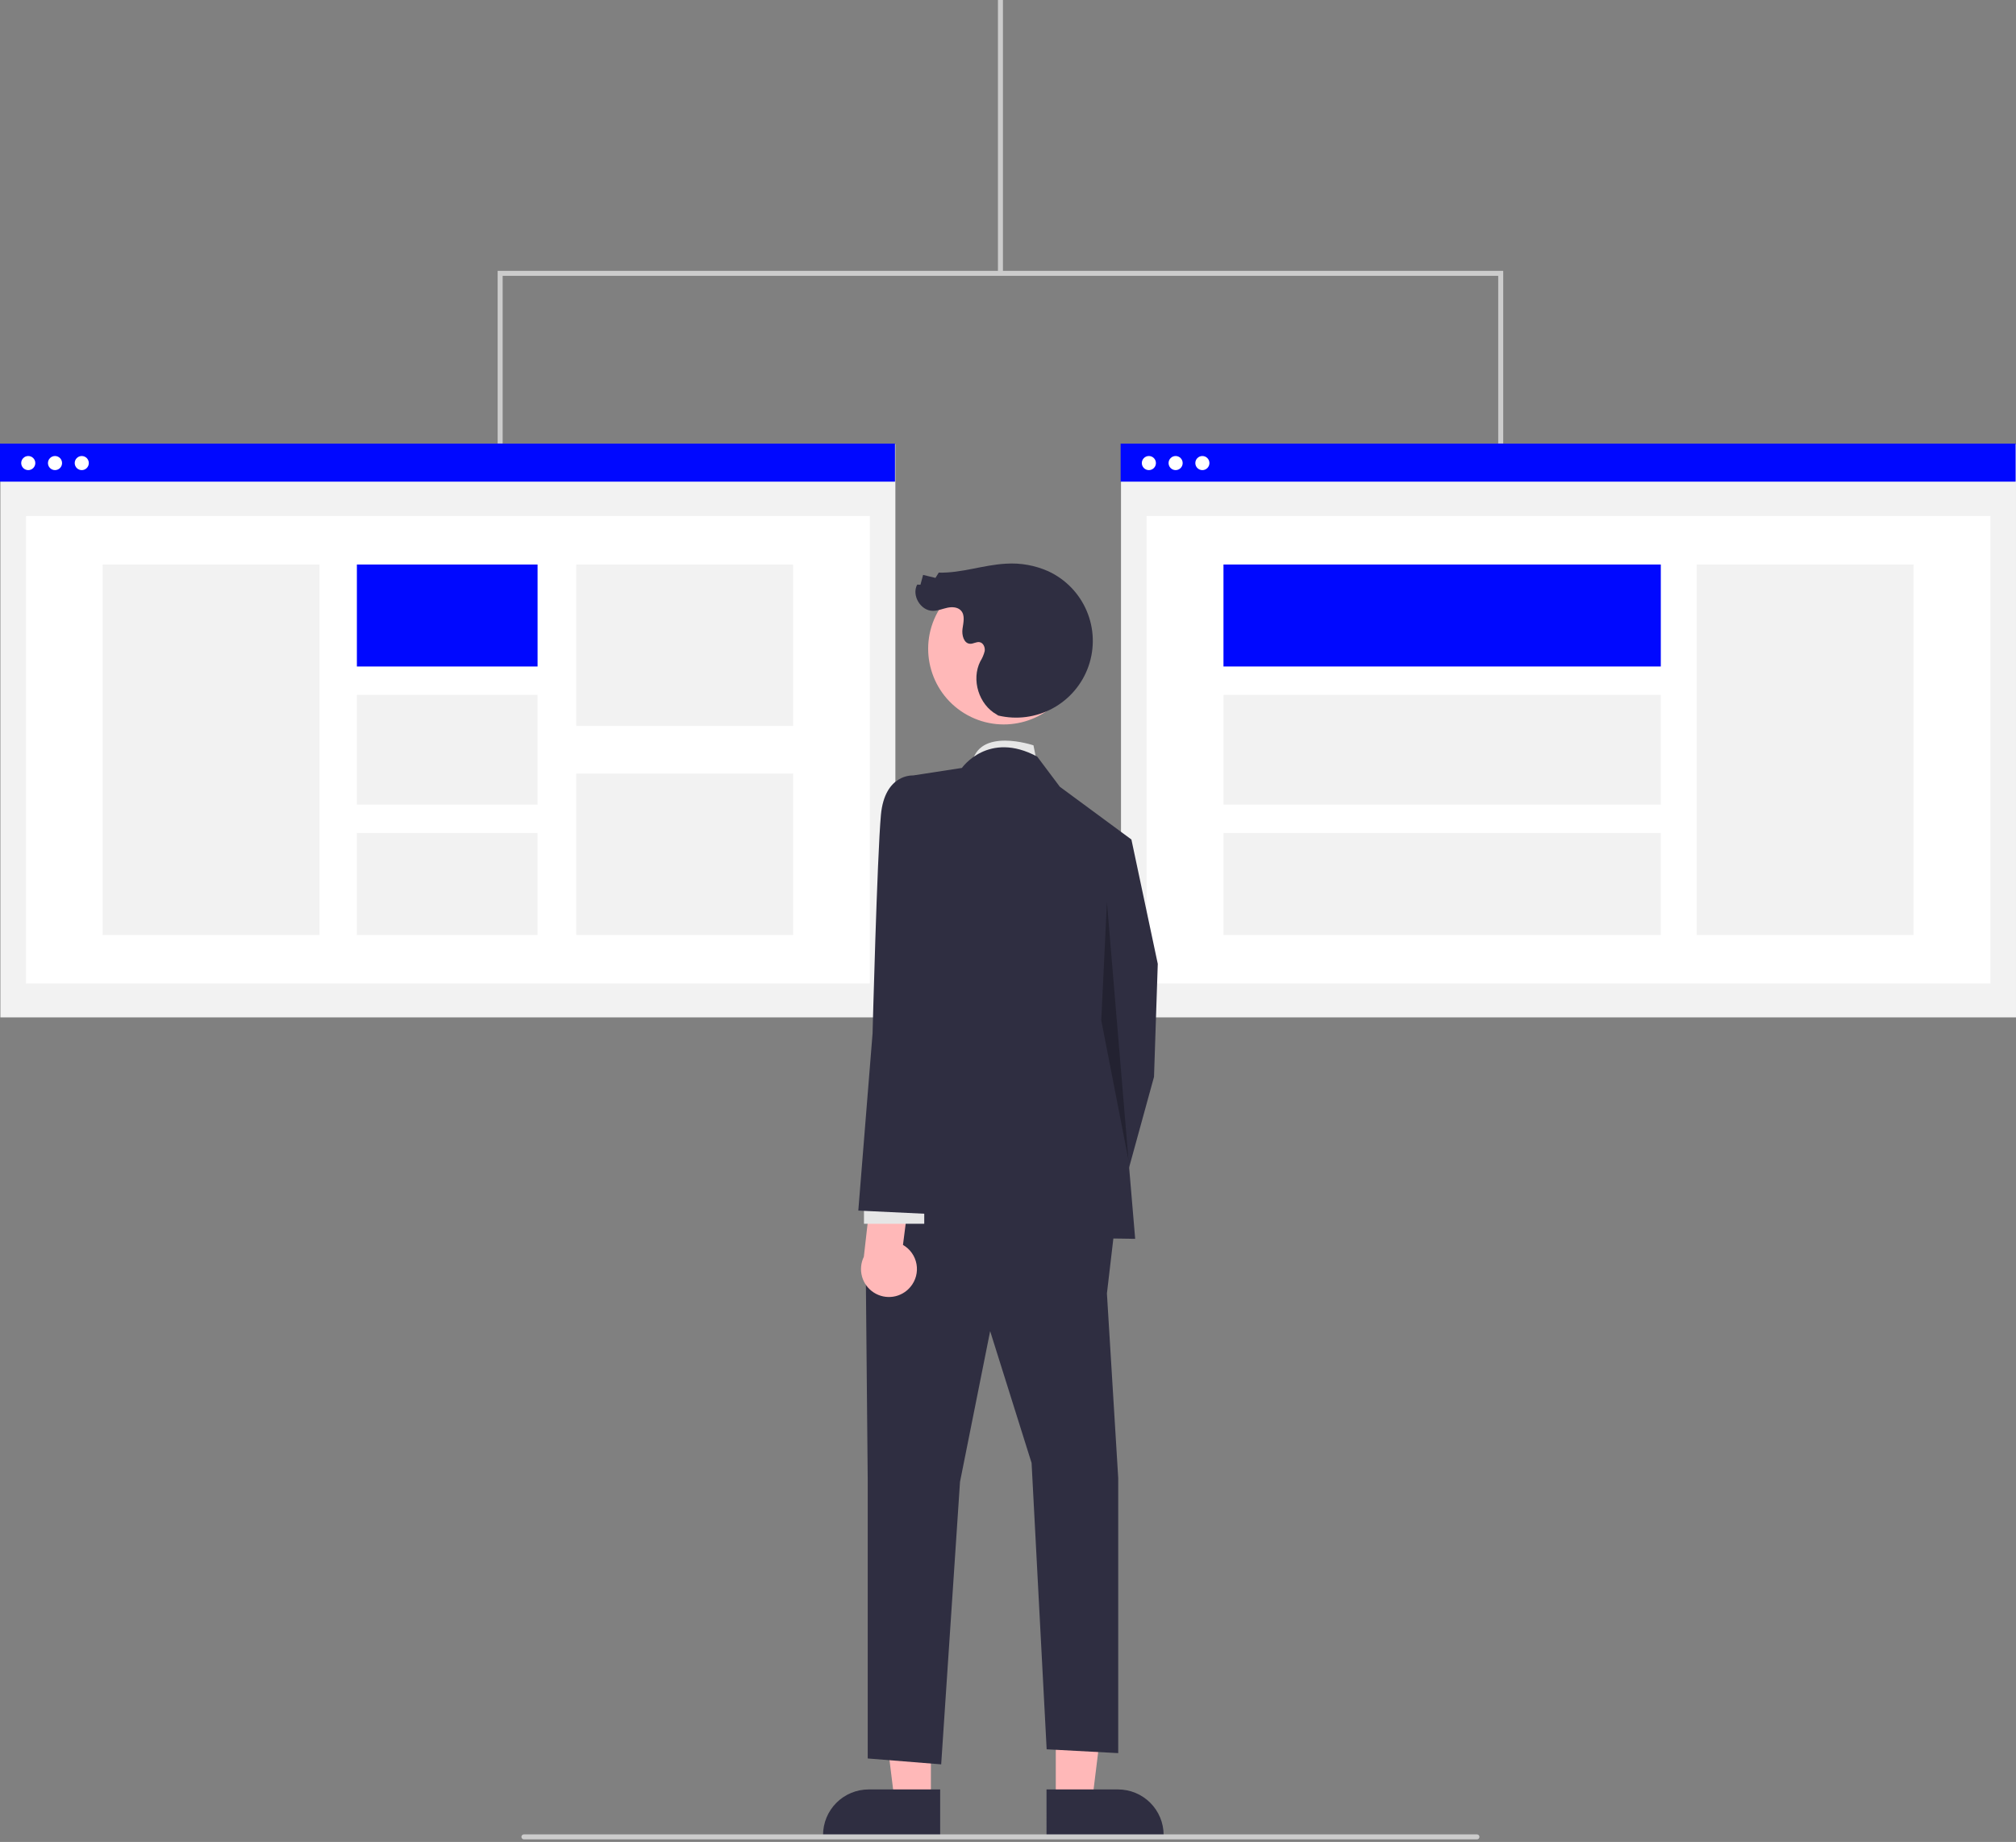 <svg width="486" height="444" viewBox="0 0 486 444" fill="none" xmlns="http://www.w3.org/2000/svg">
<rect x="0" y="0" width="486" height="444" fill="#808080" stroke="none"/>
<g clip-path="url(#clip0_1665_21996)">
<path d="M215.85 107.057H0.094V245.237H215.85V107.057Z" fill="#F2F2F2"/>
<path d="M209.679 124.387H6.262V237.061H209.679V124.387Z" fill="white"/>
<path d="M215.756 106.934H0V116.1H215.756V106.934Z" fill="#0008FF"/>
<path d="M6.812 113.32C7.75 113.32 8.511 112.559 8.511 111.621C8.511 110.682 7.75 109.922 6.812 109.922C5.874 109.922 5.113 110.682 5.113 111.621C5.113 112.559 5.874 113.32 6.812 113.32Z" fill="white"/>
<path d="M13.261 113.32C14.2 113.32 14.96 112.559 14.96 111.621C14.96 110.682 14.2 109.922 13.261 109.922C12.323 109.922 11.562 110.682 11.562 111.621C11.562 112.559 12.323 113.32 13.261 113.32Z" fill="white"/>
<path d="M19.711 113.32C20.649 113.32 21.41 112.559 21.41 111.621C21.41 110.682 20.649 109.922 19.711 109.922C18.772 109.922 18.012 110.682 18.012 111.621C18.012 112.559 18.772 113.32 19.711 113.32Z" fill="white"/>
<path d="M77.015 136.078H24.746V225.37H77.015V136.078Z" fill="#F2F2F2"/>
<path d="M129.592 136.078H86.035V160.657H129.592V136.078Z" fill="#0008FF"/>
<path d="M129.592 167.502H86.035V193.947H129.592V167.502Z" fill="#F2F2F2"/>
<path d="M129.592 200.791H86.035V225.37H129.592V200.791Z" fill="#F2F2F2"/>
<path d="M191.194 136.078H138.926V174.991H191.194V136.078Z" fill="#F2F2F2"/>
<path d="M191.194 186.457H138.926V225.37H191.194V186.457Z" fill="#F2F2F2"/>
<path d="M485.998 107.057H270.242V245.237H485.998V107.057Z" fill="#F2F2F2"/>
<path d="M479.831 124.387H276.414V237.061H479.831V124.387Z" fill="white"/>
<path d="M485.909 106.934H270.152V116.1H485.909V106.934Z" fill="#0008FF"/>
<path d="M276.961 113.32C277.899 113.32 278.659 112.559 278.659 111.621C278.659 110.682 277.899 109.922 276.961 109.922C276.022 109.922 275.262 110.682 275.262 111.621C275.262 112.559 276.022 113.32 276.961 113.32Z" fill="white"/>
<path d="M283.41 113.32C284.348 113.32 285.109 112.559 285.109 111.621C285.109 110.682 284.348 109.922 283.41 109.922C282.472 109.922 281.711 110.682 281.711 111.621C281.711 112.559 282.472 113.32 283.41 113.32Z" fill="white"/>
<path d="M289.859 113.32C290.797 113.32 291.558 112.559 291.558 111.621C291.558 110.682 290.797 109.922 289.859 109.922C288.921 109.922 288.16 110.682 288.16 111.621C288.16 112.559 288.921 113.32 289.859 113.32Z" fill="white"/>
<path d="M461.3 136.078H409.031V225.37H461.3V136.078Z" fill="#F2F2F2"/>
<path d="M400.373 136.076H294.945V160.655H400.373V136.076Z" fill="#0008FF"/>
<path d="M400.373 167.5H294.945V193.945H400.373V167.5Z" fill="#F2F2F2"/>
<path d="M400.373 200.789H294.945V225.368H400.373V200.789Z" fill="#F2F2F2"/>
<path d="M241.78 0H240.574V65.89H241.78V0Z" fill="#CCCCCC"/>
<path d="M362.382 106.895H361.176V66.493H121.175V106.895H119.969V65.287H362.382V106.895Z" fill="#CCCCCC"/>
<path d="M250.048 184.203L249.14 179.662C249.14 179.662 235.783 175.122 234.289 184.203H250.048Z" fill="#E6E6E6"/>
<path d="M224.414 434.201L215.658 434.2L211.492 400.426L224.415 400.426L224.414 434.201Z" fill="#FFB8B8"/>
<path d="M226.648 442.687L198.414 442.686V442.329C198.414 439.415 199.572 436.62 201.633 434.559C203.694 432.498 206.489 431.34 209.404 431.34H209.404L226.649 431.341L226.648 442.687Z" fill="#2F2E41"/>
<path d="M254.521 434.201L263.277 434.2L267.443 400.426L254.52 400.426L254.521 434.201Z" fill="#FFB8B8"/>
<path d="M252.285 431.341L269.53 431.34H269.53C272.445 431.34 275.24 432.498 277.301 434.559C279.362 436.62 280.52 439.415 280.52 442.329V442.686L252.286 442.687L252.285 431.341Z" fill="#2F2E41"/>
<path d="M262.763 203.271L272.751 202.363L279.107 232.33L278.199 259.571L268.211 295.894L254.59 287.722L261.854 250.491L262.763 203.271Z" fill="#2F2E41"/>
<path d="M269.083 292.716L266.847 311.785L269.571 356.281V422.587L252.318 421.661L248.686 352.648L238.697 320.866L231.432 357.189L226.892 425.293L209.185 423.874V356.949L208.73 308.153L215.087 289.084L269.083 292.716Z" fill="#2F2E41"/>
<path d="M231.889 185.109C231.889 185.109 238.246 176.029 250.05 182.385L255.499 189.65L272.752 202.363L269.12 245.042L273.66 298.618L209.188 297.71L220.084 244.134V186.926L231.889 185.109Z" fill="#2F2E41"/>
<path opacity="0.25" d="M266.847 217.436L272.053 279.69L265.484 245.95L266.847 217.436Z" fill="black"/>
<path d="M219.487 310.195C220.116 309.444 220.572 308.565 220.824 307.619C221.076 306.672 221.117 305.683 220.945 304.719C220.773 303.755 220.391 302.84 219.828 302.04C219.264 301.239 218.532 300.572 217.682 300.085L219.623 284.904L210.686 281.475L208.245 302.951C207.522 304.433 207.367 306.128 207.81 307.716C208.253 309.304 209.263 310.674 210.649 311.566C212.035 312.459 213.7 312.813 215.329 312.56C216.958 312.307 218.437 311.466 219.487 310.195Z" fill="#FFB8B8"/>
<path d="M208.28 294.986H222.809V288.63H208.28V294.986Z" fill="#E6E6E6"/>
<path d="M229.616 194.646L220.081 186.927C220.081 186.927 213.271 186.473 212.362 196.462C211.454 206.45 210.35 249.129 210.35 249.129L206.914 291.808L225.983 292.717L229.616 246.523V194.646Z" fill="#2F2E41"/>
<path d="M257.993 165.133C262.823 156.297 259.576 145.217 250.739 140.387C241.903 135.556 230.823 138.804 225.993 147.64C221.162 156.477 224.41 167.557 233.246 172.387C242.083 177.218 253.162 173.97 257.993 165.133Z" fill="#FFB8B8"/>
<path d="M240.63 172.473C245.091 173.544 249.791 172.919 253.817 170.719C257.843 168.519 260.908 164.901 262.417 160.568C263.925 156.235 263.769 151.496 261.979 147.272C260.189 143.047 256.893 139.639 252.731 137.708C249.526 136.278 246.021 135.649 242.519 135.875C237.065 136.162 231.765 138.178 226.306 138.029L225.514 139.301L222.532 138.578L221.893 140.945L221.108 140.918C219.701 143.533 221.965 147.276 224.934 147.244C226.109 147.232 227.221 146.742 228.37 146.496C229.52 146.25 230.873 146.311 231.666 147.179C232.696 148.307 232.248 150.068 232.033 151.58C231.818 153.093 232.354 155.13 233.881 155.18C234.661 155.205 235.403 154.646 236.17 154.793C237.062 154.964 237.514 156.042 237.383 156.942C237.162 157.824 236.802 158.666 236.315 159.435C234.102 163.854 235.971 169.864 240.3 172.248" fill="#2F2E41"/>
<path d="M356.052 443.378H126.302C126.142 443.378 125.989 443.314 125.876 443.201C125.763 443.088 125.699 442.935 125.699 442.775C125.699 442.615 125.763 442.462 125.876 442.349C125.989 442.235 126.142 442.172 126.302 442.172H356.052C356.212 442.172 356.365 442.235 356.478 442.349C356.591 442.462 356.655 442.615 356.655 442.775C356.655 442.935 356.591 443.088 356.478 443.201C356.365 443.314 356.212 443.378 356.052 443.378Z" fill="#CCCCCC"/>
</g>
<defs>
<clipPath id="clip0_1665_21996">
<rect width="486" height="443.379" fill="white"/>
</clipPath>
</defs>
</svg>
